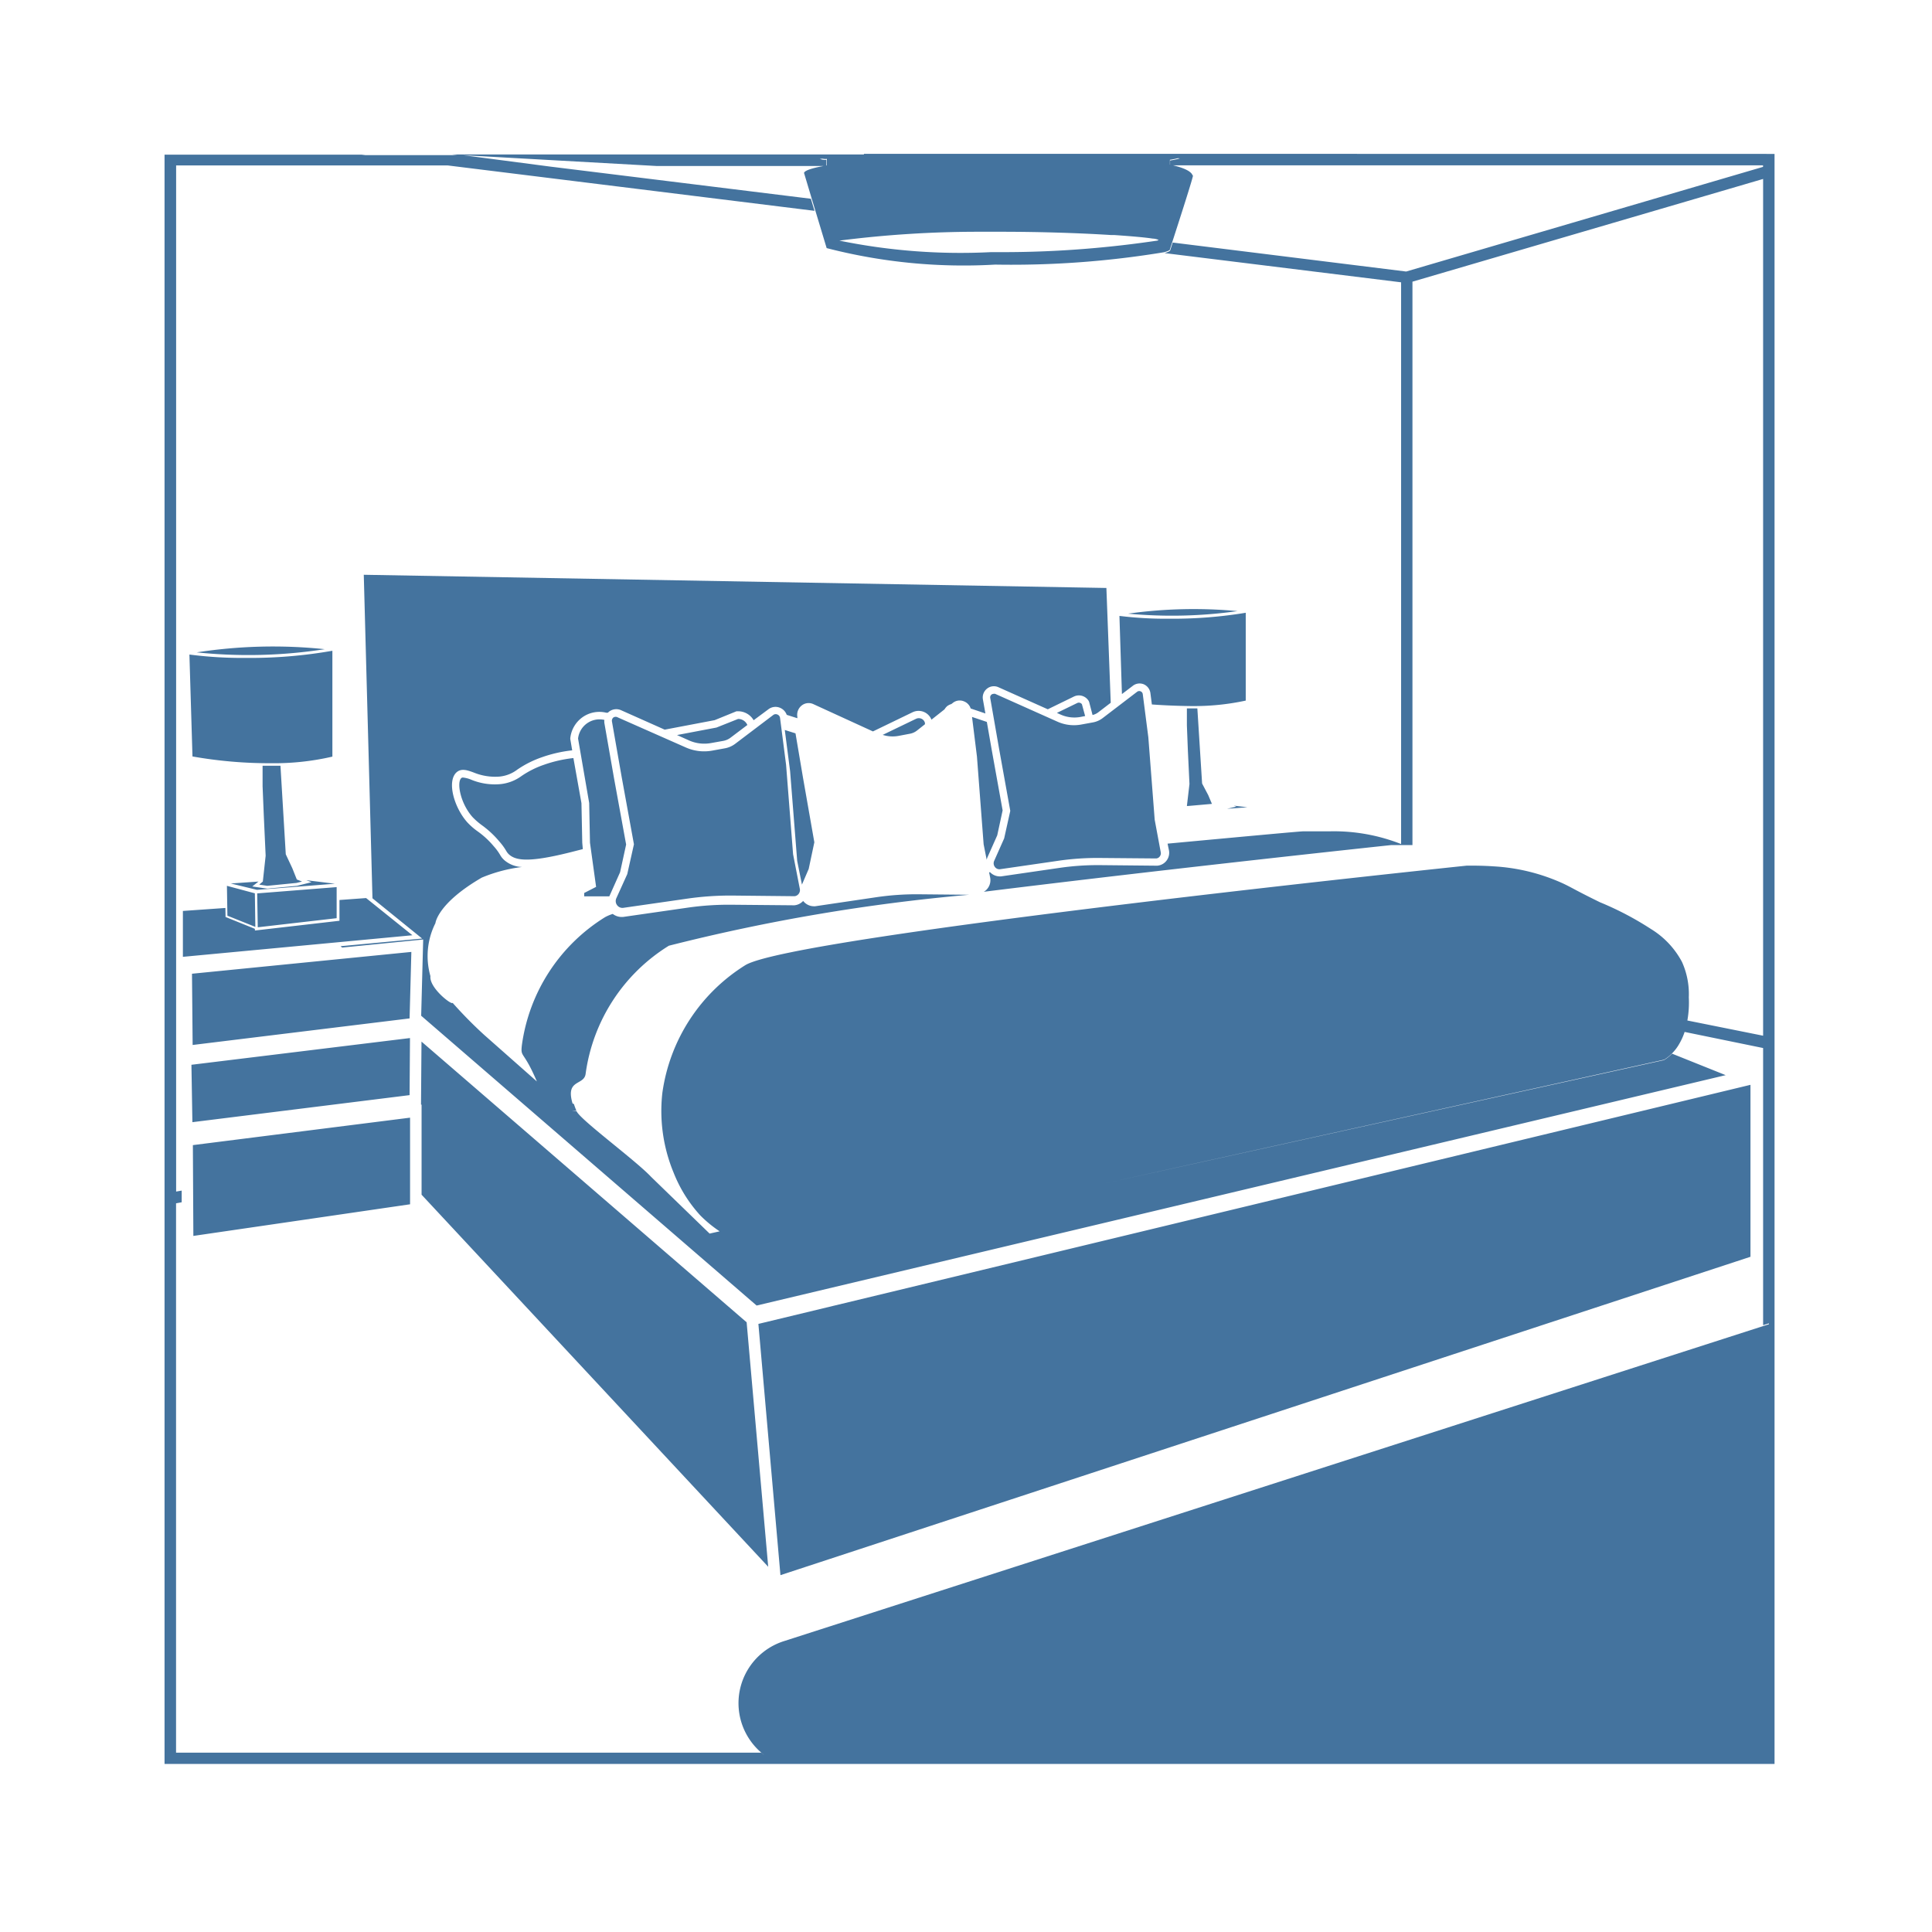 <?xml version="1.0" encoding="UTF-8"?>
<svg width="24px" fill="#44739e" height="24px" viewBox="0 0 24 24" version="1.1" xmlns="http://www.w3.org/2000/svg" xmlns:xlink="http://www.w3.org/1999/xlink">
            <path d="M 9.882,9.11 9.749,9.068 9.815,9.58 l 0.088,1.114 0.059,0.295 0.084,-0.195 0.07,-0.331 -0.142,-0.809 z m 0.85,-7.187 -0.246,0.019 h -0.045 l -0.25,0.021 a 0.17,0.17 0 0 0 0.081,0.011 v 0.081 c -0.324,0.054 -0.282,0.1 -0.282,0.1 l 0.088,0.294 v 0 l 0.045,0.149 0.146,0.484 a 6.8,6.8 0 0 0 2.093,0.205 11.631,11.631 0 0 0 2.1,-0.154 c 0.049,-0.013 0.075,-0.027 0.072,-0.039 l 0.03,-0.092 v 0 c 0.076,-0.235 0.269,-0.832 0.255,-0.823 -0.014,0.009 0.021,-0.069 -0.286,-0.134 v 0 -0.06 a 0.994,0.994 0 0 0 0.123,-0.026 c -0.186,-0.018 -0.364,-0.034 -0.538,-0.048 h -3.366 -0.02 z m 3.645,1.066 -0.063,0.009 c -0.174,0.025 -0.35,0.047 -0.526,0.065 a 12.872,12.872 0 0 1 -1.4,0.069 h -0.076 a 7.491,7.491 0 0 1 -1.885,-0.143 13.585,13.585 0 0 1 1.751,-0.11 h 0.257 c 0.519,0 1.011,0.018 1.371,0.041 h 0.04 c 0.219,0.015 0.385,0.03 0.473,0.044 a 0.186,0.186 0 0 1 0.074,0.017 z m -0.033,7.194 -0.079,-1.024 -0.069,-0.535 a 0.044,0.044 0 0 0 -0.071,-0.03 l -0.428,0.327 a 0.281,0.281 0 0 1 -0.121,0.053 l -0.142,0.026 a 0.5,0.5 0 0 1 -0.3,-0.036 l -0.772,-0.345 a 0.045,0.045 0 0 0 -0.018,0 0.05,0.05 0 0 0 -0.027,0.009 0.044,0.044 0 0 0 -0.016,0.043 l 0.109,0.625 0.14,0.777 -0.076,0.342 -0.124,0.279 a 0.074,0.074 0 0 0 0.007,0.073 0.07,0.07 0 0 0 0.064,0.031 l 0.731,-0.106 a 3.371,3.371 0 0 1 0.512,-0.034 l 0.7,0.006 a 0.061,0.061 0 0 0 0.043,-0.025 0.063,0.063 0 0 0 0.012,-0.053 z m -4.492,0.429 -0.087,-1.111 -0.075,-0.583 a 0.052,0.052 0 0 0 -0.033,-0.042 0.051,0.051 0 0 0 -0.053,0.007 l -0.47,0.356 a 0.3,0.3 0 0 1 -0.13,0.057 l -0.16,0.029 a 0.56,0.56 0 0 1 -0.323,-0.039 l -0.846,-0.374 a 0.053,0.053 0 0 0 -0.054,0 0.052,0.052 0 0 0 -0.019,0.051 l 0.119,0.68 0.154,0.845 -0.083,0.371 -0.136,0.3 a 0.085,0.085 0 0 0 0.008,0.083 0.083,0.083 0 0 0 0.075,0.036 l 0.8,-0.115 a 3.76,3.76 0 0 1 0.561,-0.038 l 0.771,0.008 a 0.074,0.074 0 0 0 0.051,-0.03 0.076,0.076 0 0 0 0.014,-0.06 z m 2.284,-1.214 0.083,1.09 0.038,0.192 a 0.161,0.161 0 0 1 0.009,-0.029 l 0.122,-0.274 0.067,-0.31 -0.136,-0.755 -0.06,-0.344 -0.184,-0.062 z m -3.306,-0.167 0.157,-0.028 a 0.211,0.211 0 0 0 0.089,-0.04 l 0.208,-0.157 a 0.124,0.124 0 0 0 -0.115,-0.075 l -0.269,0.107 -0.49,0.093 0.152,0.068 a 0.465,0.465 0 0 0 0.268,0.032 z m 4.588,-0.324 0.062,-0.012 -0.04,-0.147 a 0.047,0.047 0 0 0 -0.058,-0.015 l -0.253,0.123 0.047,0.021 a 0.419,0.419 0 0 0 0.242,0.03 z m -2.259,0.235 0.148,-0.028 a 0.2,0.2 0 0 0 0.083,-0.038 l 0.1,-0.079 v -0.016 a 0.076,0.076 0 0 0 -0.042,-0.052 0.081,0.081 0 0 0 -0.068,0 l -0.415,0.2 a 0.41,0.41 0 0 0 0.194,0.013 z m -3.381,1.349 -0.151,-0.827 -0.119,-0.681 a 0.134,0.134 0 0 1 0,-0.04 0.268,0.268 0 0 0 -0.327,0.232 l 0.138,0.8 0.01,0.494 0.076,0.548 -0.148,0.076 v 0.042 h 0.312 v 0 l 0.134,-0.3 z m -0.545,-0.022 -0.01,-0.492 -0.1,-0.56 a 1.626,1.626 0 0 0 -0.365,0.083 1.155,1.155 0 0 0 -0.281,0.141 0.533,0.533 0 0 1 -0.265,0.1 0.767,0.767 0 0 1 -0.36,-0.056 0.365,0.365 0 0 0 -0.1,-0.026 0.029,0.029 0 0 0 -0.022,0.007 c -0.059,0.055 -0.011,0.315 0.141,0.485 a 0.885,0.885 0 0 0 0.115,0.1 1.183,1.183 0 0 1 0.215,0.2 0.738,0.738 0 0 1 0.088,0.12 0.174,0.174 0 0 0 0.036,0.045 c 0.087,0.076 0.251,0.1 0.77,-0.031 l 0.145,-0.037 z m -4.041,0.585 0.968,-0.076 -0.355,-0.044 0.064,0.025 -0.179,0.045 -0.369,0.035 -0.187,-0.027 0.077,-0.061 -0.344,0.024 z m 3.815,2.641 a 0.621,0.621 0 0 1 0.111,0.03 c -0.106,-0.328 0.139,-0.233 0.157,-0.387 a 2.224,2.224 0 0 1 1.034,-1.59 23.522,23.522 0 0 1 3.73,-0.633 l -0.633,-0.006 a 3.438,3.438 0 0 0 -0.517,0.036 l -0.764,0.113 h -0.013 a 0.171,0.171 0 0 1 -0.135,-0.066 0.168,0.168 0 0 1 -0.111,0.054 l -0.775,-0.007 a 3.582,3.582 0 0 0 -0.547,0.036 l -0.806,0.116 h -0.014 a 0.18,0.18 0 0 1 -0.112,-0.038 0.531,0.531 0 0 0 -0.095,0.04 2.224,2.224 0 0 0 -1.034,1.59 c -0.019,0.167 0.02,0.05 0.2,0.484 a 0.618,0.618 0 0 0 0.324,0.228 z m 2.46,8.085 0.032,0.026 h 12.485 v -5.359 l -0.072,0.023 -12.177,3.918 a 0.808,0.808 0 0 0 -0.268,1.392 z M 2.444,8.104 v 0 a 6.2,6.2 0 0 0 1.593,-0.04 h -0.007 a 6.193,6.193 0 0 0 -1.586,0.04 z m 1.685,-0.02 a 5.913,5.913 0 0 1 -1.05,0.089 h -0.049 a 5.128,5.128 0 0 1 -0.677,-0.042 l 0.038,1.266 a 5.485,5.485 0 0 0 0.961,0.084 h 0.021 a 3.2,3.2 0 0 0 0.756,-0.082 z m -0.909,2.905 0.1,0.015 0.363,-0.036 0.069,-0.017 -0.065,-0.026 -0.055,-0.138 -0.082,-0.175 -0.066,-1.1 h -0.068 v 0 h -0.154 v 0.256 l 0.015,0.362 0.023,0.5 -0.035,0.321 z m -0.054,0.108 -0.347,-0.093 0.006,0.371 0.347,0.139 z m 1.016,-0.077 -0.987,0.078 0.007,0.421 0.98,-0.113 z m -1.382,0.259 -0.528,0.037 v 0.57 l 2.851,-0.268 -0.575,-0.462 -0.331,0.024 v 0.258 l -1.05,0.121 -10e-4,-0.021 -0.364,-0.147 z m -0.422,1.948 0.012,0.713 2.698,-0.336 0.005,-0.709 z m 2.716,0.657 -2.698,0.341 0.006,1.128 2.692,-0.393 z m 0.016,-2.059 -2.725,0.271 0.008,0.885 2.695,-0.33 z m 8.903,-4.202 v 0 a 5.849,5.849 0 0 0 1.362,-0.032 h -0.007 a 5.874,5.874 0 0 0 -1.355,0.032 z m 0.194,0.877 a 0.139,0.139 0 0 1 0.084,0.112 l 0.018,0.139 c 0.2,0.015 0.4,0.019 0.48,0.02 h 0.018 a 3.032,3.032 0 0 0 0.668,-0.068 V 7.612 a 5.558,5.558 0 0 1 -0.928,0.074 h -0.048 a 4.657,4.657 0 0 1 -0.593,-0.035 l 0.031,0.971 0.132,-0.1 a 0.137,0.137 0 0 1 0.138,-0.022 z m 0.549,0.819 0.02,0.42 -0.032,0.273 h 0.017 l 0.294,-0.026 -0.046,-0.109 -0.076,-0.144 -0.059,-0.933 h -0.03 v 0 h -0.1 v 0.211 z m 0.487,0.728 0.252,-0.019 -0.168,-0.02 0.031,0.012 z m -10.006,3.675 v 1.119 l 4.306,4.622 -0.268,-3.037 -4.039,-3.487 -0.006,0.783 z m 16.508,-0.246 -12.324,2.97 0.274,3.121 12.05,-3.955 z m -13.657,1.143 c -0.193,-0.206 -0.881,-0.709 -0.926,-0.816 h -0.06 l 0.058,-0.006 c -0.013,-0.031 -0.023,-0.058 -0.031,-0.083 a 0.621,0.621 0 0 0 -0.111,-0.03 0.618,0.618 0 0 1 -0.323,-0.227 l -0.679,-0.6 a 5.22,5.22 0 0 1 -0.394,-0.4 c -0.006,0.035 -0.292,-0.185 -0.275,-0.331 a 0.906,0.906 0 0 1 0.062,-0.658 c 0,0 0.023,-0.245 0.576,-0.566 a 1.885,1.885 0 0 1 0.5,-0.132 0.351,0.351 0 0 1 -0.219,-0.084 0.251,0.251 0 0 1 -0.054,-0.067 0.642,0.642 0 0 0 -0.079,-0.107 1.063,1.063 0 0 0 -0.2,-0.185 0.815,0.815 0 0 1 -0.129,-0.113 c -0.159,-0.178 -0.255,-0.5 -0.136,-0.617 0.061,-0.057 0.137,-0.03 0.218,0 a 0.7,0.7 0 0 0 0.319,0.05 0.434,0.434 0 0 0 0.223,-0.088 1.269,1.269 0 0 1 0.3,-0.151 1.684,1.684 0 0 1 0.38,-0.087 l -0.024,-0.142 v -0.006 a 0.366,0.366 0 0 1 0.149,-0.261 0.361,0.361 0 0 1 0.3,-0.058 h 0.017 l 0.016,-0.014 a 0.147,0.147 0 0 1 0.148,-0.018 l 0.543,0.242 0.621,-0.118 0.27,-0.11 h 0.008 a 0.223,0.223 0 0 1 0.206,0.111 l 0.182,-0.135 a 0.145,0.145 0 0 1 0.147,-0.019 0.149,0.149 0 0 1 0.082,0.087 l 0.132,0.042 v -0.017 a 0.148,0.148 0 0 1 0.055,-0.142 0.139,0.139 0 0 1 0.144,-0.016 l 0.74,0.339 0.492,-0.238 a 0.172,0.172 0 0 1 0.15,0 0.174,0.174 0 0 1 0.085,0.092 l 0.162,-0.128 a 0.171,0.171 0 0 1 0.032,-0.039 0.157,0.157 0 0 1 0.053,-0.027 l 0.018,-0.014 a 0.137,0.137 0 0 1 0.14,-0.019 0.14,0.14 0 0 1 0.082,0.088 l 0.183,0.062 -0.031,-0.175 a 0.139,0.139 0 0 1 0.052,-0.134 0.136,0.136 0 0 1 0.141,-0.017 l 0.613,0.274 0.324,-0.158 a 0.142,0.142 0 0 1 0.185,0.056 l 0.005,0.012 0.042,0.161 a 0.183,0.183 0 0 0 0.068,-0.031 l 0.158,-0.121 -0.054,-1.426 -9.225,-0.164 0.108,4.019 0.617,0.5 -1.013,0.095 0.019,0.017 1.007,-0.1 -0.025,0.947 4.167,3.6 12.038,-2.862 -0.666,-0.267 a 0.508,0.508 0 0 1 -0.1,0.08 l -11.027,2.431 a 2.1,2.1 0 0 1 -0.7,-0.305 l -0.129,0.029 z M 10.073,2.469 v 0 l -3.242,-0.4 -1.076,-0.141 2.4,0.134 h 2.111 v -0.077 a 0.17,0.17 0 0 1 -0.081,-0.011 l 0.25,-0.021 h 0.045 l 0.246,-0.019 v 0 h 0.02 v 0 l 0.13,-0.015 H 5.617 l 0.065,0.008 h -1.154 l 1.081,0.134 4.509,0.558 z m 3.925,-0.558 0.122,0.009 c 0.174,0.014 0.352,0.03 0.538,0.048 a 0.994,0.994 0 0 1 -0.123,0.026 v 0.06 h 7.366 v 0.019 l -4.433,1.3 -2.9,-0.36 v 0 l -0.03,0.092 c 0,0.012 -0.023,0.026 -0.072,0.039 l 2.939,0.363 v 6.978 a 2.276,2.276 0 0 0 -0.885,-0.158 h -0.33 c -0.038,0 -0.72,0.063 -1.686,0.153 l 0.017,0.082 a 0.161,0.161 0 0 1 -0.146,0.192 l -0.706,-0.007 a 3.3,3.3 0 0 0 -0.5,0.033 l -0.735,0.107 h -0.013 a 0.169,0.169 0 0 1 -0.121,-0.051 h -0.013 l 0.013,0.065 a 0.169,0.169 0 0 1 -0.032,0.136 0.153,0.153 0 0 1 -0.047,0.041 c 2.42,-0.3 5.06,-0.58 5.06,-0.58 0.049,0 0.1,0 0.165,0 h 0.1 V 3.499 l 4.356,-1.276 V 12.866 l -0.941,-0.189 a 1.276,1.276 0 0 0 0.018,-0.288 0.97,0.97 0 0 0 -0.085,-0.44 1.065,1.065 0 0 0 -0.386,-0.409 3.836,3.836 0 0 0 -0.633,-0.332 c -0.315,-0.154 -0.355,-0.186 -0.471,-0.239 a 2.4,2.4 0 0 0 -0.851,-0.207 c -0.128,-0.009 -0.241,-0.009 -0.33,-0.009 0,0 -8.328,0.867 -8.96,1.234 a 2.23,2.23 0 0 0 -1.035,1.59 2,2 0 0 0 0.139,0.988 1.721,1.721 0 0 0 0.332,0.533 1.505,1.505 0 0 0 0.244,0.2 2.1,2.1 0 0 0 0.7,0.305 l 11.029,-2.439 a 0.508,0.508 0 0 0 0.1,-0.08 0.538,0.538 0 0 0 0.089,-0.118 0.77,0.77 0 0 0 0.066,-0.147 l 0.975,0.2 v 0.368 h 0.007 -0.007 v 3.075 l 0.072,-0.023 v 5.359 h -12.486 l -0.032,-0.026 h -7.269 v -6.824 l 0.07,-0.013 v -0.145 l -0.069,0.012 V 2.055 h 3.427 l -1.126,-0.134 h -2.445 V 21.912 h 20 V 1.912 Z"/>

</svg>
